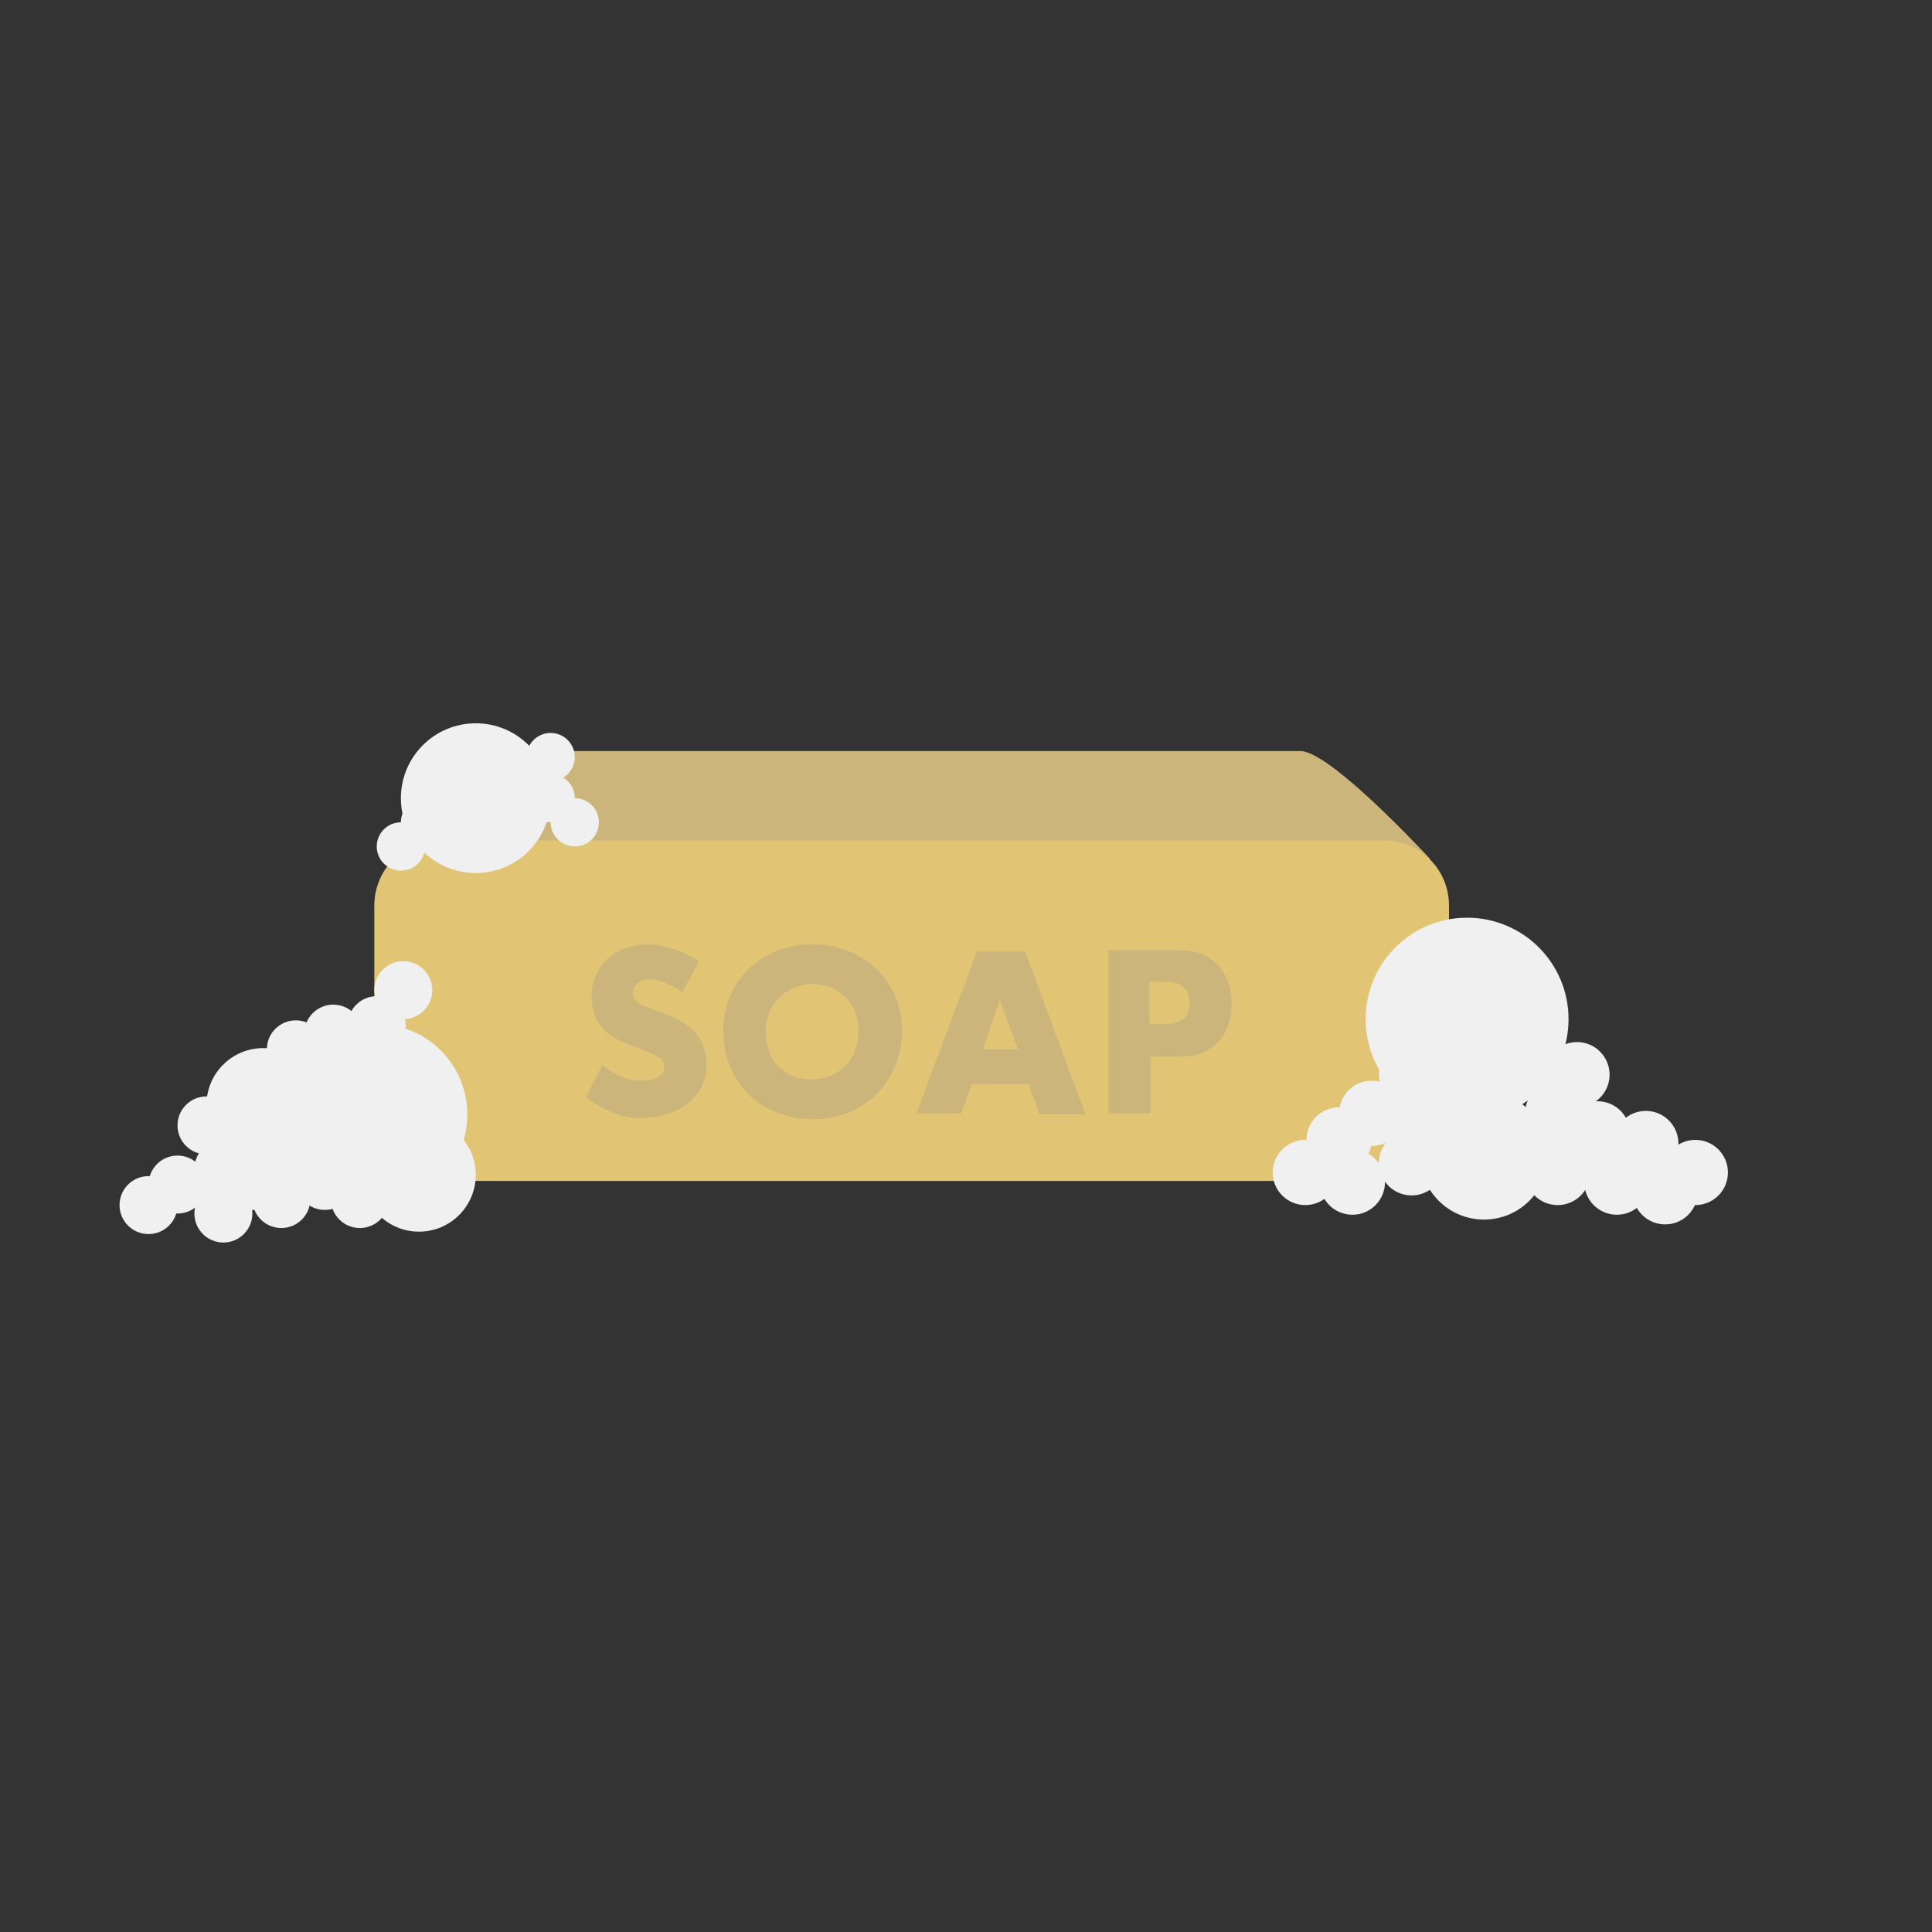 <svg version="1.1" xmlns="http://www.w3.org/2000/svg" xmlns:xlink="http://www.w3.org/1999/xlink"
 width="160px" height="160px" viewBox="-219 321 160 160">
<rect x="-219" y="321" width="160" height="160" fill="#333333" stroke="none"/>
<path fill="#CCB57A" d="M-100.6,392.1c0,2.5-8.2,14.4-10.7,14.4h-64.4c-2.5,0-10.8-11.7-10.8-14.2c0,0,8.4-9.1,10.8-9.1h64.4
C-108.8,383.2-100.6,392.1-100.6,392.1z"/>
<path fill="#E1C575" d="M-99,413.4c0,3-2.4,5.4-5.4,5.4h-78.2c-3,0-5.4-2.4-5.4-5.4V396c0-3,2.4-5.4,5.4-5.4h78.2
c3,0,5.4,2.4,5.4,5.4V413.4z"/>
<circle fill="#F0F0F0" cx="-184.3" cy="418.3" r="4.7"/>
<circle fill="#F0F0F0" cx="-197.2" cy="412.5" r="4.7"/>
<circle fill="#F0F0F0" cx="-96.1" cy="416.7" r="5.3"/>
<circle fill="#F0F0F0" cx="-187.8" cy="413.3" r="7.5"/>
<circle fill="#F0F0F0" cx="-179.6" cy="387.1" r="6.2"/>
<circle fill="#F0F0F0" cx="-97.5" cy="405.4" r="8.4"/>
<circle fill="#F0F0F0" cx="-187.8" cy="405.9" r="2.4"/>
<circle fill="#F0F0F0" cx="-189.2" cy="420.3" r="2.4"/>
<circle fill="#F0F0F0" cx="-192.1" cy="418.8" r="2.4"/>
<circle fill="#F0F0F0" cx="-195.7" cy="420.3" r="2.4"/>
<circle fill="#F0F0F0" cx="-195.7" cy="416.7" r="2.4"/>
<circle fill="#F0F0F0" cx="-191.4" cy="406.6" r="2.4"/>
<circle fill="#F0F0F0" cx="-185.6" cy="403" r="2.4"/>
<circle fill="#F0F0F0" cx="-198.1" cy="418.8" r="2.4"/>
<circle fill="#F0F0F0" cx="-200.5" cy="421.5" r="2.4"/>
<circle fill="#F0F0F0" cx="-200.5" cy="417.8" r="2.4"/>
<circle fill="#F0F0F0" cx="-194.5" cy="407.9" r="2.4"/>
<circle fill="#F0F0F0" cx="-201.9" cy="414.2" r="2.4"/>
<circle fill="#F0F0F0" cx="-204.3" cy="419.1" r="2.4"/>
<circle fill="#F0F0F0" cx="-206.7" cy="420.8" r="2.4"/>
<circle fill="#F0F0F0" cx="-185.8" cy="391.1" r="2"/>
<circle fill="#F0F0F0" cx="-183.8" cy="389.1" r="2"/>
<circle fill="#F0F0F0" cx="-173.4" cy="383.7" r="2"/>
<circle fill="#F0F0F0" cx="-173.4" cy="387.1" r="2"/>
<circle fill="#F0F0F0" cx="-171.4" cy="389.1" r="2"/>
<circle fill="#F0F0F0" cx="-110.9" cy="418.1" r="2.7"/>
<circle fill="#F0F0F0" cx="-108.1" cy="415.4" r="2.7"/>
<circle fill="#F0F0F0" cx="-105.4" cy="413.2" r="2.7"/>
<circle fill="#F0F0F0" cx="-107" cy="418.9" r="2.7"/>
<circle fill="#F0F0F0" cx="-102.1" cy="417.3" r="2.7"/>
<circle fill="#F0F0F0" cx="-101.3" cy="414" r="2.7"/>
<circle fill="#F0F0F0" cx="-102.1" cy="410" r="2.7"/>
<circle fill="#F0F0F0" cx="-90" cy="413.2" r="2.7"/>
<circle fill="#F0F0F0" cx="-90" cy="418.1" r="2.7"/>
<circle fill="#F0F0F0" cx="-85.1" cy="418.9" r="2.7"/>
<circle fill="#F0F0F0" cx="-86.7" cy="414.9" r="2.7"/>
<circle fill="#F0F0F0" cx="-88.4" cy="410" r="2.7"/>
<circle fill="#F0F0F0" cx="-82.7" cy="415.7" r="2.7"/>
<circle fill="#F0F0F0" cx="-81.1" cy="419.7" r="2.7"/>
<circle fill="#F0F0F0" cx="-78.6" cy="418.1" r="2.7"/>
<path fill="#CCB57A" d="M-170,403.5c0-2.7,2.2-4.3,4.6-4.3c1.7,0,3.3,0.8,4.3,1.4l-1.4,2.6c0,0-1.4-1.1-2.7-1.1
c-0.9,0-1.4,0.5-1.4,1.2c0,0.7,0.8,1,1.5,1.2c0.4,0.2,1.1,0.4,1.5,0.6c2,0.8,3.1,2,3.1,4.1c0,2.9-2.7,4.4-5.4,4.4
c-1.9,0-3.2-0.8-4.6-1.7c0,0,1.1-2.2,1.4-2.7c0.7,0.6,1.9,1.3,3.2,1.3c1,0,1.9-0.3,1.9-1.1c0-0.6-0.1-0.8-1.4-1.3
c-0.4-0.2-1.4-0.5-2-0.8C-169.1,406.6-170,405.4-170,403.5z"/>
<path fill="#CCB57A" d="M-159.1,406.4c0-4.3,3.3-7.2,7.4-7.2c4.2,0,7.4,3.1,7.4,7.1c0,4.4-3.3,7.4-7.4,7.4
C-156.1,413.6-159.1,410.6-159.1,406.4z M-151.7,402.5c-2.2,0-3.9,1.7-3.9,4s1.6,3.9,3.8,3.9c2.3,0,3.9-1.7,3.9-4
C-147.8,404.2-149.5,402.5-151.7,402.5z"/>
<path fill="#CCB57A" d="M-139.4,413.2h-3.7l5-13.4l4,0l5,13.5h-3.8l-0.9-2.5h-4.7L-139.4,413.2z M-136.2,403.8l-1.4,4.1h2.9
L-136.2,403.8z"/>
<path fill="#CCB57A" d="M-123.7,408.5v4.7h-3.5v-13.5c0,0,3.9,0,6,0c2.4,0,4.2,1.6,4.2,4.5c0,2.7-1.8,4.3-4.1,4.3
C-122.1,408.5-123.7,408.5-123.7,408.5z M-123.8,402.3v3.5h1.2c1.1,0,2.1-0.3,2.1-1.8c0-1.3-0.9-1.7-2-1.7
C-122.5,402.3-123.8,402.3-123.8,402.3z"/>
</svg>
